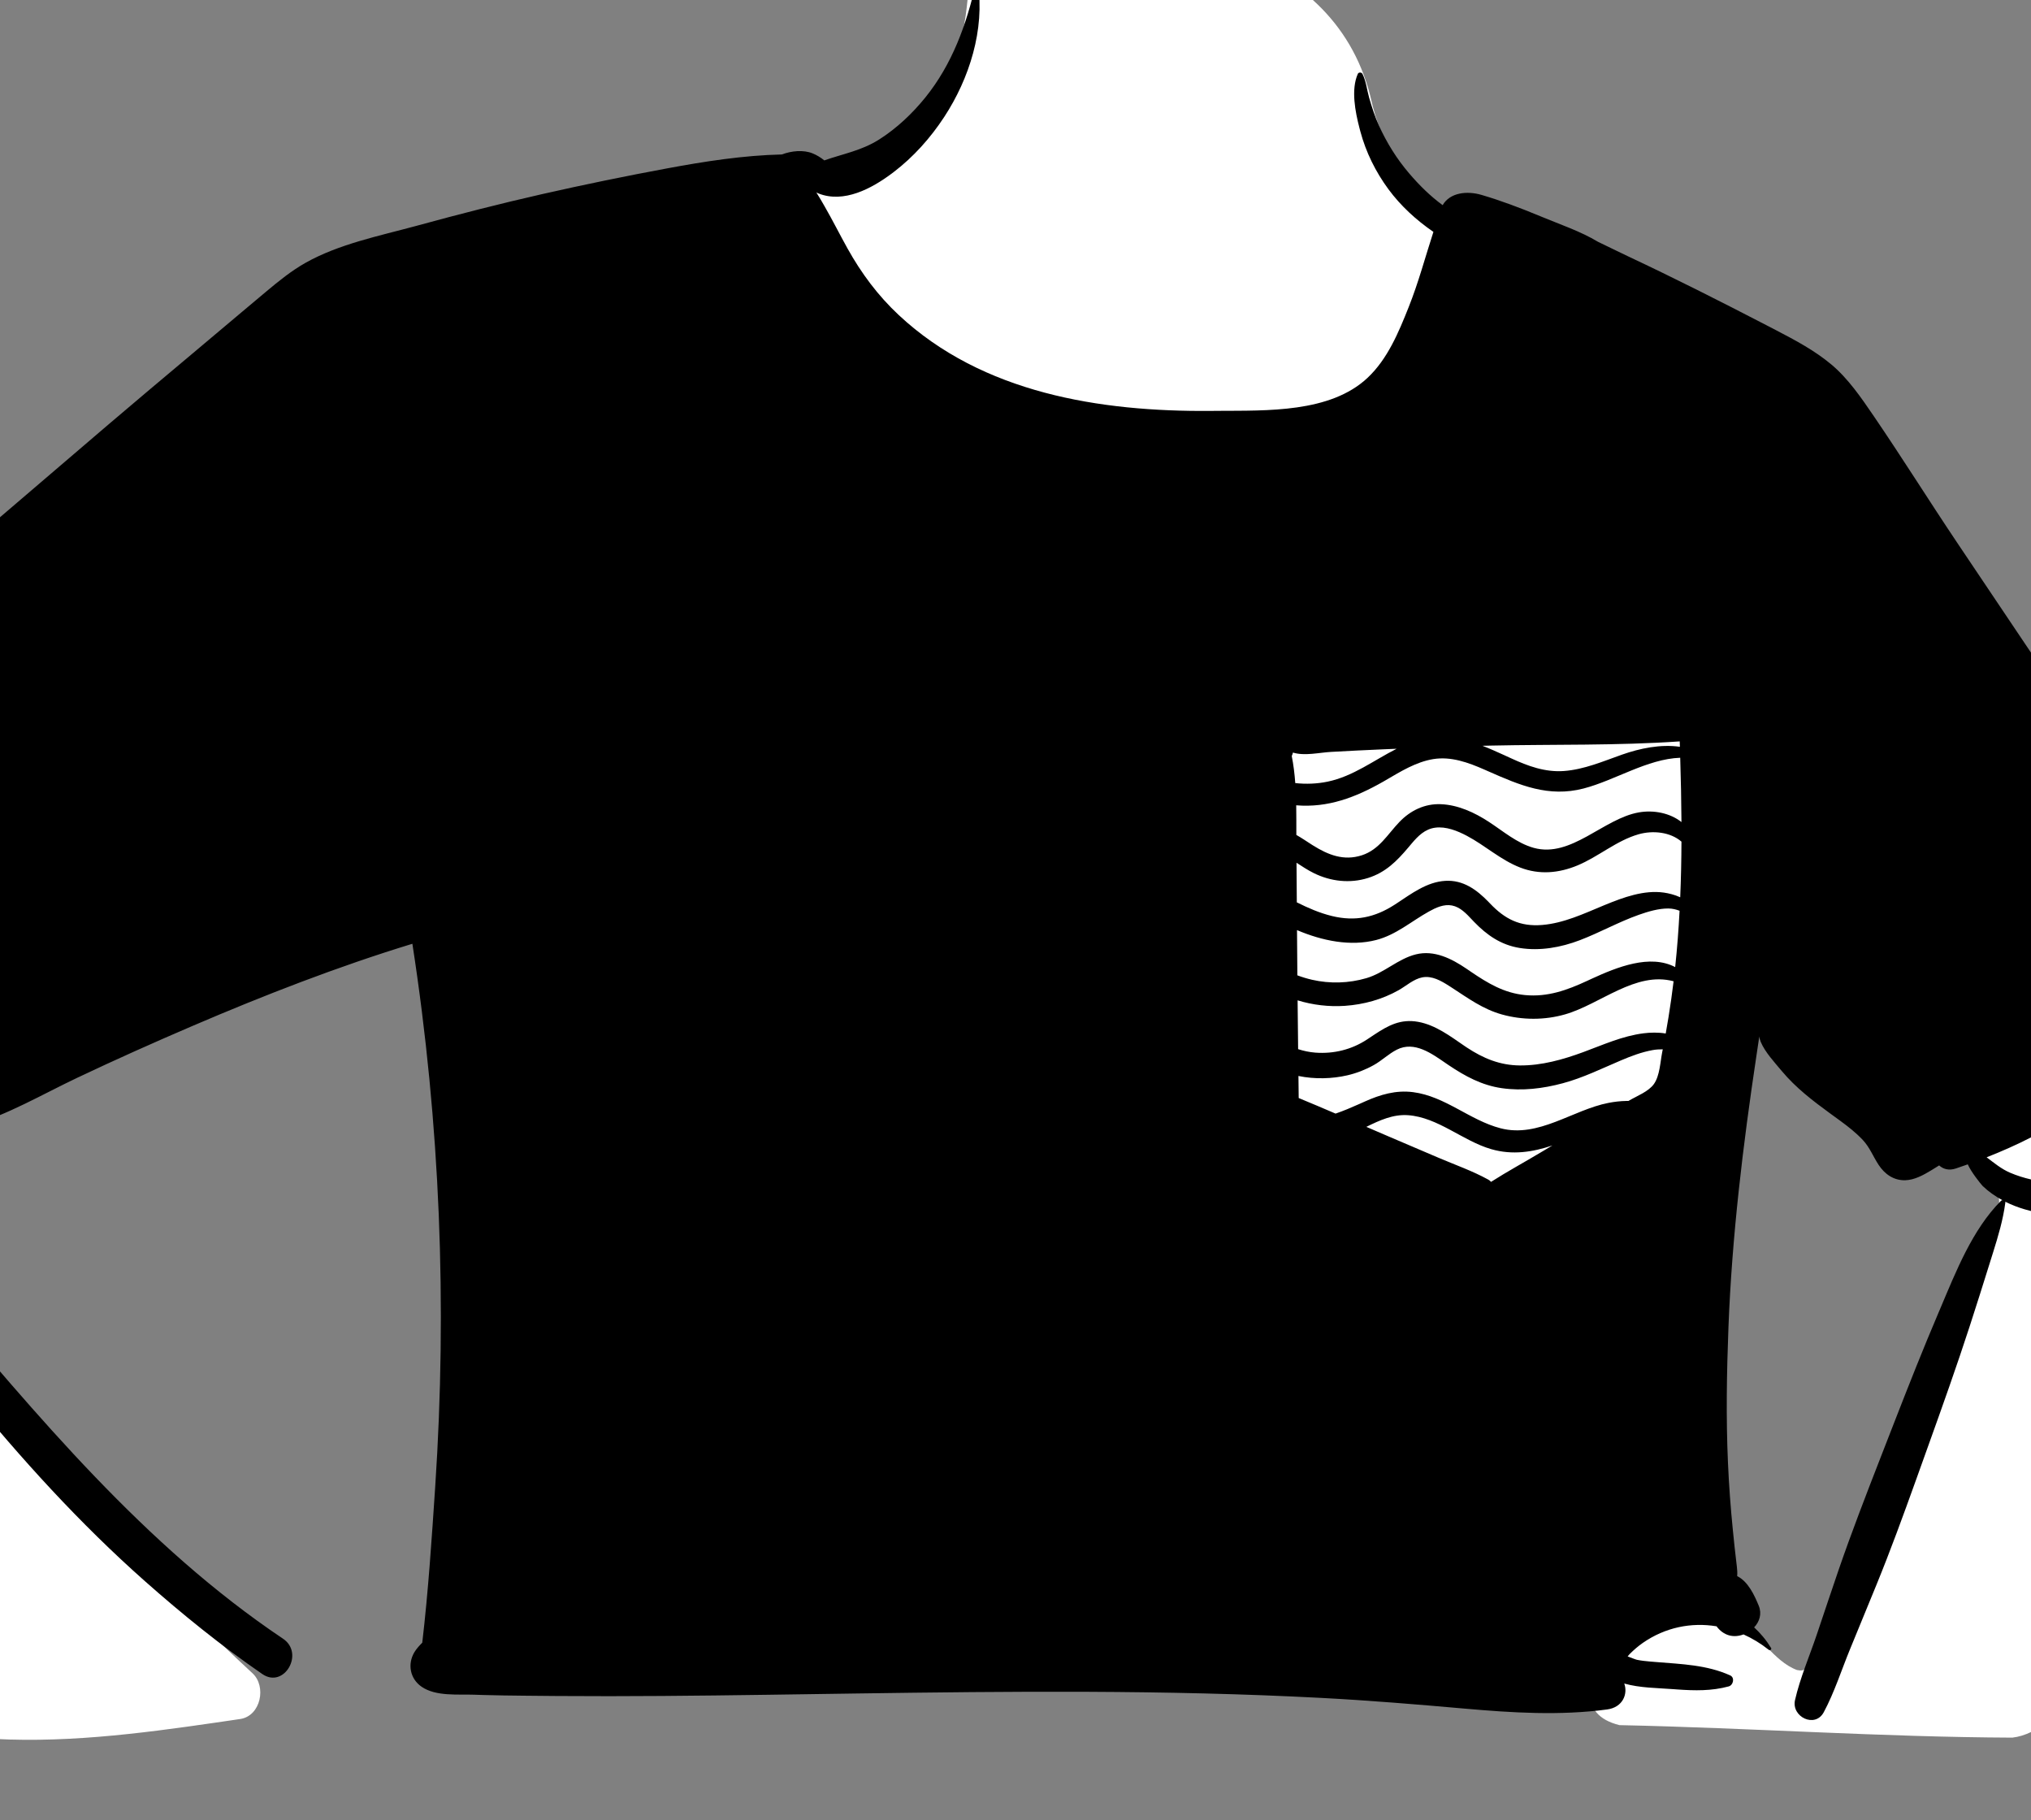 <?xml version="1.0" encoding="UTF-8"?>
<svg width="818px" height="733px" viewBox="0 0 818 733" version="1.1" xmlns="http://www.w3.org/2000/svg" xmlns:xlink="http://www.w3.org/1999/xlink">
    <rect x="0" y="0" width="818" height="733" fill="#808080" stroke="none"/>
    <!-- Generator: Sketch 62 (91390) - https://sketch.com -->
    <title>body/mono/Striped Pocket Tee</title>
    <desc>Created with Sketch.</desc>
    <g id="body/mono/Striped-Pocket-Tee" stroke="none" stroke-width="1" fill="none" fill-rule="evenodd">
        <path d="M409.159,-29.304 C462.815,-33.146 536.379,-22.51 551.898,38.669 C556.711,60.932 566.194,70.703 582.126,85.263 C683.254,214.699 330.417,236.455 312.279,110.238 C274.067,124.155 232.471,127.102 194.236,141.169 C173.499,148.829 154.695,160.917 136.676,173.555 C63.197,225.743 -9.242,279.422 -82.459,331.985 C-54.126,345.032 -0.258,394.846 -22.208,428.32 C-27.322,434.84 -34.912,439.335 -41.626,444.101 L-45.166,446.629 C-52.783,452.087 -65.604,461.39 -72.694,466.446 L-74.002,467.398 C-74.515,467.769 -75.093,468.186 -75.615,468.559 C-24.485,543.312 35.354,612.286 101.73,673.869 C107.382,679.123 105.067,690.871 96.887,692.239 L87.141,693.669 C55.675,698.252 23.61,702.377 -8.099,699.888 C-38.982,696.529 -57.592,669.191 -78.704,649.388 C-120.863,606.296 -160.108,560.33 -195.854,511.772 L-196.599,510.747 C-207.724,495.544 -222.491,480.007 -223.571,460.376 C-225.542,454.473 -220.355,446.016 -215.371,441.992 L-213.67,439.537 C-186.938,401.092 -156.685,364.016 -118.781,336.175 C-118.922,332.026 -117.004,327.665 -113.206,324.916 L45.202,210.28 L45.202,210.28 C86.074,182.153 124.063,149.097 168.365,126.383 C213.665,104.573 264.786,103.715 311.209,85.512 C312.193,72.393 339.776,69.044 338.905,71.07 C368.008,53.504 382.99,32.603 387.611,13.394 C392.231,-5.815 386.489,-23.333 409.159,-29.304 Z M800.889,382.266 C849.871,308.565 896.56,390.109 916.952,439.256 C941.045,506.515 891.151,589.249 858.919,647.231 C847.047,663.333 831.433,697.297 810.507,699.759 C757.787,699.544 704.994,695.832 652.242,694.726 C618.18,686.276 665.97,635.088 698.982,653.785 C708.984,657.527 713.981,668.883 723.734,672.526 C727.288,673.284 727.533,671.699 728.978,668.161 L729.183,667.666 C731.76,661.543 734.259,655.386 736.797,649.247 C758.274,596.357 780.979,543.934 803.555,491.533 C808.378,480.156 801.614,470.783 792.821,464.011 C786.088,458.47 757.145,444.94 784.415,450.895 C773.914,426.522 786.532,401.783 800.889,382.266 Z M679.28,281.376 C683.996,280.787 690.053,285.54 690.779,290.144 C696.795,328.31 690.092,366.043 682.057,403.376 L680.578,410.213 C677.615,423.829 674.303,437.714 666.911,449.649 C659.368,461.829 647.957,471.009 634.857,476.589 C592.832,493.336 540.568,476.775 509.653,445.465 C489.875,418.375 507.262,384.343 510.581,354.652 C507.444,346.651 506.288,337.397 504.473,329.148 L504.252,328.163 L497.203,297.391 C495.649,290.604 500.595,281.316 508.723,282.248 C565.395,288.748 622.677,288.456 679.28,281.376 Z" id="🎨-Background" fill="#FFFFFF"></path>
        <path d="M877.2,372.624 C877.03,371.865 877.94,371.284 878.53,371.855 C888.5,381.464 895.54,393.744 903.27,405.124 C910.63,415.964 918.64,426.384 924.13,438.345 C929.23,449.464 932.52,460.744 933.5,472.964 C934.48,485.095 933.21,497.255 931.07,509.204 C926.86,532.744 917.86,555.034 907.98,576.685 C898.374,597.732 887.52,618.18 876.058,638.256 L871.95,645.424 C866.94,654.151 861.874,662.861 856.45,671.315 C849.7,681.835 843.54,692.695 834.64,701.475 C828.32,707.725 816.41,701.475 819.29,692.544 C820.54,688.655 821.52,684.994 823.46,681.384 C824.93,678.634 826.59,675.964 828.15,673.255 C831.27,667.835 834.36,662.395 837.48,656.975 C844.03,645.585 850.93,634.405 857.42,622.975 C868.68,603.155 879.31,582.964 888.71,562.185 L889.816,559.732 C898.465,540.49 906.661,520.559 910.46,499.744 C914.46,477.815 910.88,457.145 903.09,436.534 C899.06,425.874 894.53,415.454 889.82,405.074 L888.915,403.091 C884.366,393.184 879.544,383.33 877.2,372.624 Z M393.05,-6.697 C393.14,-7.086 393.8,-7.116 393.86,-6.697 C396.66,11.925 390.43,31.624 380.28,47.114 C374.74,55.574 367.91,63.214 359.86,69.354 L359.233,69.827 C351.009,75.975 339.898,81.912 329.69,77.925 C329.37,77.803 329.07,77.664 328.79,77.505 C329.94,79.284 331,81.154 332.08,83.024 C335.29,88.594 338.17,94.364 341.3,99.984 C346.9,110.034 353.57,119.024 362,126.894 C395.709,158.357 443.042,165.836 487.494,165.478 L490.634,165.448 C510.159,165.31 535.696,166.307 550.77,152.175 C558.87,144.585 563.33,133.794 567.36,123.664 C571.32,113.734 574.03,103.484 577.32,93.384 C570.45,88.675 564.15,82.925 559.2,76.204 C554.04,69.204 550.14,61.324 547.89,52.914 L547.558,51.658 C545.818,44.951 544.068,36.08 546.87,29.744 C547.19,29.014 548.39,29.064 548.73,29.744 C550.24,32.774 550.53,36.194 551.46,39.434 C552.54,43.204 553.76,46.954 555.37,50.524 C558.48,57.444 562.59,64.024 567.52,69.784 C571.59,74.553 576,78.934 581.04,82.614 C584.01,77.484 590.9,76.794 596.67,78.484 C604.404,80.744 612.033,83.645 619.491,86.709 L620.98,87.324 C628.35,90.384 636.68,93.194 643.58,97.364 C647.77,99.364 651.79,101.374 655.57,103.154 C674.404,112.002 692.96,121.39 711.433,130.961 L715.39,133.014 C723.13,137.044 730.8,141.114 737.53,146.734 C744.38,152.454 749.7,160.274 754.7,167.604 C766.13,184.364 776.9,201.604 788.2,218.454 C811.02,252.454 833.84,286.454 856.79,320.374 C862.34,328.585 868.6,336.594 873.58,345.154 C878.35,353.335 878.22,361.734 877.29,370.864 L877.115,372.541 C875.332,389.289 872.266,405.373 862.87,419.734 C848.08,442.314 824.78,456.374 800.13,466.053 C803.14,468.294 805.97,470.714 809.56,472.255 C815.08,474.614 820.97,475.835 826.94,476.324 C833.31,476.835 840.49,475.244 845.65,479.574 C847.72,481.303 847.78,485.464 845.65,487.194 C840.689,491.243 834.277,490.083 828.232,489.404 L827.87,489.364 C822.26,488.744 816.73,487.704 811.46,485.644 C810.16,485.133 808.87,484.564 807.62,483.934 C807.66,484.044 807.68,484.175 807.66,484.314 C806.759,491.204 804.808,497.718 802.747,504.302 L801.44,508.474 C798.78,516.994 796.1,525.494 793.34,533.994 C788.087,550.176 782.366,566.204 776.625,582.213 L771.67,596.026 C766.58,610.197 761.425,624.349 755.73,638.284 C752.21,646.883 748.67,655.484 745.14,664.074 C741.69,672.464 738.82,681.524 734.54,689.514 C731.02,696.094 721.42,691.383 722.96,684.624 C724.98,675.755 728.79,666.954 731.7,658.324 C734.66,649.564 737.56,640.794 740.57,632.053 C745.804,616.87 751.602,601.889 757.43,586.922 L763.205,572.085 C768.871,557.548 774.604,543.024 780.73,528.675 L781.399,527.103 C787.765,512.093 794.335,495.216 805.9,483.585 C806.05,483.425 806.26,483.344 806.47,483.324 C803.63,481.784 800.97,479.914 798.63,477.704 L798.516,477.589 C797.591,476.61 793.77,471.784 792.54,468.894 C790.94,469.464 789.34,470.014 787.74,470.553 C784.95,471.494 782.64,470.814 781.01,469.324 L777.905,471.245 C774.585,473.272 771.016,475.196 767.35,475.294 C762.73,475.414 759.1,472.864 756.63,469.104 C754.41,465.744 753.09,462.114 750.28,459.104 C747.517,456.146 744.319,453.649 741.051,451.265 L737.199,448.462 C730.135,443.306 723.287,438.095 717.6,431.284 C714.74,427.844 710.91,423.764 709.17,419.633 C708.83,418.835 708.62,418.085 708.58,417.354 C708.2,419.934 707.81,422.524 707.42,425.104 C701.96,461.414 697.55,497.974 696.14,534.694 C695.45,552.803 695.14,570.934 695.95,589.053 C696.35,598.104 697.01,607.144 697.92,616.164 C698.37,620.684 698.84,625.194 699.39,629.694 L699.517,630.737 C699.676,632.116 699.78,633.449 699.66,634.714 C704.06,636.883 706.59,642.364 708.35,646.644 C709.69,649.904 708.65,653.074 706.49,655.364 C709.07,657.714 711.37,660.474 713.3,663.633 C713.69,664.274 712.85,664.774 712.35,664.374 C709.18,661.854 705.77,659.784 702.21,658.194 C700.34,658.904 698.3,659.094 696.42,658.574 C694.38,658.014 692.62,656.654 691.35,654.925 C681.24,653.264 670.73,655.294 661.63,661.624 C659.74,662.944 658.03,664.434 656.4,666.053 C656.12,666.335 655.83,666.694 655.54,667.044 L657.525,667.807 C658.347,668.119 659.023,668.363 659.28,668.414 C661.013,668.768 662.773,668.957 664.533,669.108 L667.17,669.324 C677.3,670.164 687.4,670.444 696.82,674.684 C698.8,675.574 698.11,678.624 696.24,679.133 C689.361,681 682.535,680.855 675.533,680.356 L674.03,680.244 C667.52,679.744 660.53,679.774 654.18,677.974 C655.7,682.133 653.63,687.564 647.28,688.414 C628.21,690.954 609.02,689.755 589.93,688.074 C570.65,686.374 551.38,684.764 532.05,683.755 C469.523,680.466 406.901,681.097 344.319,681.99 L308.953,682.503 C280.749,682.9 252.541,683.21 224.338,682.994 L211.137,682.871 C205.557,682.817 199.975,682.749 194.402,682.585 L191.06,682.474 C184.42,682.234 175.63,683.234 169.86,679.303 C165.1,676.064 164.04,670.124 166.91,665.335 C167.74,663.954 168.88,662.724 170.07,661.524 C172.51,640.675 173.88,619.724 175.28,598.784 C180.14,525.505 177.3,452.604 166.09,380.064 C136.01,389.255 106.39,400.784 77.53,413.154 C61.92,419.844 46.39,426.784 31.04,434.064 C17.03,440.714 2.96,449.024 -12.01,453.344 C-13.371,454.552 -15.274,455.127 -16.961,454.591 L-17.18,454.514 L-17.19,454.514 C-18.73,454.874 -20.44,454.654 -22.12,453.644 C-22.46,453.438 -22.8,453.231 -23.14,453.019 L-23.65,452.694 C-28.92,449.374 -34.22,445.284 -37.95,440.284 C-42.48,444.484 -47.35,448.335 -52.14,452.234 C-57.34,456.474 -62.52,460.734 -67.66,465.034 C-69.7,466.744 -71.95,468.374 -73.75,470.344 L-74.012,470.633 C-74.054,470.681 -74.094,470.727 -74.13,470.774 C-66.34,475.814 -59.52,483.464 -53.41,490.114 C-46.849,497.251 -40.515,504.616 -34.233,512.009 L-28.151,519.18 C14.855,569.964 58.302,622.589 113.98,659.914 C122.78,665.814 114.39,680.184 105.65,674.154 C89.11,662.764 73.46,650.114 58.43,636.803 C32.09,613.494 8.39,587.344 -13.8,560.094 C-25.03,546.303 -35.93,532.175 -46.61,517.954 L-50.235,513.131 C-55.066,506.697 -59.87,500.244 -64.47,493.644 L-65.433,492.261 C-69.468,486.439 -73.758,479.898 -76.36,473.194 C-77.36,474.204 -78.49,475.053 -80.14,475.694 C-82.96,476.794 -86.42,474.484 -87.11,471.734 C-88.79,465.064 -82.99,461.094 -78.27,457.553 C-72.54,453.274 -66.7,449.144 -60.85,445.034 L-58.761,443.557 C-51.445,438.369 -44.091,433.044 -36.12,428.944 C-35.88,428.624 -35.59,428.324 -35.26,428.064 C-34.88,427.764 -34.51,427.474 -34.13,427.184 C-43.65,411.744 -54.09,396.904 -65.74,382.883 C-74.5,372.335 -83.8,362.264 -93.64,352.724 L-98.061,348.444 C-104.747,341.987 -111.699,335.437 -119.12,329.824 L-121.443,332.458 C-124.546,335.967 -127.678,339.448 -130.99,342.744 C-137.51,349.224 -143.94,355.835 -150.34,362.444 C-160.969,373.441 -171.237,384.777 -181.473,396.128 L-186.59,401.803 C-197.25,413.633 -208.67,425.244 -218.36,437.883 L-218.844,438.523 C-223.075,444.197 -226.086,450.476 -224.12,457.684 C-222.224,464.633 -217.714,470.794 -213.827,476.795 L-213.44,477.394 C-197.57,502.114 -180.57,526.204 -162.36,549.255 C-125.89,595.425 -84.29,639.184 -34.65,671.284 C-27.77,675.734 -34.2,686.794 -41.09,682.294 C-70.08,663.344 -96.71,640.585 -121.21,616.144 C-143.7,593.714 -164.08,569.014 -183.18,543.664 C-192.49,531.294 -201.41,518.664 -209.96,505.755 C-218.25,493.224 -227.84,480.335 -233.85,466.514 C-236.997,459.244 -238.16,451.374 -235.58,443.714 C-233.214,436.674 -228.535,430.828 -223.667,425.329 L-223.21,424.814 C-212.02,412.244 -200.63,399.824 -189.14,387.524 C-177.61,375.184 -165.55,363.284 -153.24,351.734 C-143.57,342.644 -133.49,334.633 -122.71,327.214 C-123.68,326.524 -124.65,325.864 -125.64,325.224 C-128.65,323.264 -129.41,319.074 -126.77,316.414 C-119.56,309.133 -111.25,302.803 -103.43,296.175 C-96.08,289.944 -88.73,283.704 -81.38,277.464 C-66.42,264.784 -51.46,252.094 -36.5,239.404 C-9.63,216.614 17.09,193.664 43.87,170.774 C55.036,161.233 66.307,151.809 77.549,142.359 L97.522,125.55 L97.522,125.55 L107.291,117.349 C112.296,113.157 117.408,109.011 123.1,105.814 C136.492,98.291 152.593,95.037 167.348,91.051 L168.33,90.784 C184.88,86.255 201.52,81.994 218.25,78.194 C235,74.394 251.82,70.934 268.71,67.803 C283.89,64.984 299.43,62.564 314.91,62.204 C318.75,60.744 323.57,60.234 327.35,61.794 C328.91,62.444 330.54,63.394 331.99,64.594 C339.56,61.934 347.03,60.664 354.1,56.164 C361.16,51.675 367.41,45.774 372.67,39.274 C383.54,25.814 389.23,9.914 393.05,-6.697 Z M567.06,449.094 C561.06,448.675 555.66,451.154 550.3,453.794 C553.32,455.104 556.34,456.404 559.36,457.694 L579.46,466.274 L579.46,466.274 C586.1,469.104 593.13,471.564 599.44,475.053 C599.89,475.303 600.25,475.604 600.52,475.954 C607.08,471.755 614.02,468.005 620.67,464.014 C622.19,463.104 623.72,462.194 625.25,461.284 C617.33,463.934 609.21,465.264 600.61,462.774 C589.14,459.464 579.18,449.944 567.06,449.094 Z M583.5,428.974 L582.422,428.242 C576.602,424.25 569.658,419.118 562.59,422.704 C559.26,424.394 556.53,427.124 553.25,428.944 C549.95,430.784 546.32,432.194 542.64,433.044 C536.53,434.454 529.53,434.664 522.96,433.303 L523.06,442.184 L523.06,442.184 C528.03,444.234 532.97,446.335 537.91,448.454 C541.117,447.358 544.204,446.041 547.449,444.596 L549.64,443.614 C555.89,440.803 562.2,438.925 569.11,439.814 C582.12,441.484 591.95,451.154 604.39,454.374 C619.64,458.335 633.4,446.954 647.81,444.144 C650.186,443.676 652.635,443.403 655.069,443.36 L655.88,443.354 L656.24,443.144 C659.34,441.324 663.98,439.585 666.14,436.524 C668.49,433.204 668.69,427.644 669.46,423.744 C669.54,423.354 669.62,422.954 669.69,422.564 C668.33,422.564 666.95,422.633 665.55,422.894 C661.15,423.704 657.01,425.264 652.91,427.005 C645.16,430.294 637.58,434.044 629.42,436.234 C621.43,438.383 613.08,439.404 604.85,438.214 C596.82,437.053 590.15,433.434 583.5,428.974 Z M584.752,397.753 L583.547,396.977 C580.369,394.949 576.724,392.849 572.83,393.594 C569.35,394.264 566.36,397.034 563.33,398.744 C556.68,402.494 549.22,404.544 541.61,405.064 C535.28,405.494 528.71,404.724 522.62,402.844 L522.83,422.505 L522.83,422.505 C525.06,423.214 527.37,423.724 529.8,423.904 C537.18,424.454 544.38,422.684 550.57,418.614 L553.701,416.535 C559.06,413.015 564.088,410.22 571.18,411.505 C578.2,412.784 584.09,417.284 589.83,421.204 L590.771,421.836 C597.363,426.188 604.045,428.997 612.13,429.064 C620.86,429.133 629.49,426.704 637.62,423.714 C645.69,420.755 653.36,417.204 661.99,416.114 C664.63,415.784 667.85,415.684 670.88,416.204 C671.28,413.974 671.66,411.755 672.02,409.524 C672.8,404.734 673.47,399.954 674.05,395.164 C658.74,391.044 644.6,404.374 630.38,408.484 C622.13,410.864 613.15,410.835 604.9,408.534 C597.266,406.404 591.265,401.982 584.752,397.753 Z M584.79,364.644 C581.52,364.014 578.29,365.524 575.51,367.074 C568.42,371.005 562.3,376.474 554.27,378.544 C543.94,381.204 532.64,378.914 522.38,374.564 C522.42,380.633 522.47,386.704 522.52,392.774 C524.45,393.505 526.43,394.094 528.45,394.564 C535.63,396.204 543.24,395.984 550.31,393.914 C557.52,391.803 563.05,386.104 570.28,384.324 C577.673,382.498 584.642,386.051 590.6,390.089 L592.393,391.313 C599.203,395.934 605.808,399.95 614.33,400.734 C623.34,401.564 631.17,398.744 639.22,395.005 L641.094,394.138 C651.285,389.457 664.516,384.127 674.69,389.454 C675.49,381.894 676.07,374.335 676.46,366.764 C675.06,366.244 673.61,365.864 671.94,365.854 C667.95,365.835 663.76,367.094 660.04,368.404 C651.91,371.274 644.34,375.553 636.29,378.624 C628.66,381.544 620.21,383.064 612.07,381.755 C604.53,380.544 598.87,376.604 593.66,371.204 L592.903,370.406 C590.618,367.975 588.174,365.301 584.79,364.644 Z M590.76,336.574 C586.99,334.585 582.4,332.734 578.04,333.314 C573.88,333.863 571.107,336.685 568.546,339.702 L567.158,341.353 C562.576,346.775 558.065,351.333 551,353.564 C543.68,355.864 535.92,354.964 529.11,351.594 C526.69,350.394 524.44,348.904 522.18,347.434 L522.3,363.383 L522.3,363.383 C526.82,365.633 531.42,367.664 536.47,368.894 C545.79,371.164 553.71,369.484 561.68,364.344 L562.516,363.8 C568.52,359.857 574.675,355.164 582.09,354.724 C589.326,354.291 594.757,358.303 599.522,363.213 L600.08,363.794 C606.09,370.133 612.16,373.224 621.1,372.494 C629.767,371.786 637.879,367.959 645.818,364.662 L646.54,364.364 C653.8,361.383 662.17,358.314 670.14,359.454 C672.05,359.724 674.52,360.314 676.72,361.344 C677.04,353.883 677.19,346.414 677.22,338.934 C672.69,335.005 665.64,334.354 659.97,335.964 C651.09,338.484 643.82,344.984 635.34,348.514 C627.82,351.644 619.98,352.344 612.31,349.383 C604.39,346.324 598.18,340.494 590.76,336.574 Z M676.72,305.154 C663.45,305.614 650.47,314.244 637.8,317.534 C623.646,321.207 612.095,316.2 599.487,310.642 L597.86,309.925 C591.39,307.085 584.44,304.534 577.27,305.694 C570.28,306.835 564.1,310.704 558.09,314.204 L556.938,314.867 C545.989,321.1 534.841,325.367 522.06,324.303 C522.13,328.314 522.1,332.314 522.11,336.234 C524.21,337.434 526.23,338.794 528.15,340.034 L528.839,340.471 C534.932,344.281 541.214,346.786 548.48,344.434 C555.5,342.154 558.8,336.044 563.62,331.014 C568.05,326.394 573.83,323.585 580.31,323.854 C587.28,324.133 593.87,327.204 599.63,330.954 C605.39,334.704 610.96,339.553 617.7,341.434 C632.82,345.633 645.77,329.644 660.07,327.154 C666.07,326.104 672.69,327.434 677.22,331.053 C677.17,322.434 676.98,313.794 676.72,305.154 Z M562.5,301.534 C560.63,301.604 558.76,301.684 556.89,301.764 C549.97,302.064 543.05,302.404 536.13,302.794 C531.34,303.053 525.45,304.524 520.75,303.064 C520.63,303.544 520.47,304.005 520.26,304.454 C520.97,307.994 521.41,311.654 521.68,315.354 C526.02,315.824 530.43,315.664 534.71,314.774 C544.98,312.644 553.32,306.164 562.5,301.534 Z M676.52,298.564 C651.25,300.305 625.787,299.706 600.476,300.253 L597.44,300.324 C597.32,300.324 597.2,300.335 597.08,300.335 C599.982,301.46 602.862,302.748 605.732,304.06 L608.6,305.374 C615.38,308.494 622.28,311.044 629.87,310.494 C638,309.904 645.66,306.585 653.26,303.904 C660.51,301.344 668.86,299.624 676.59,300.744 C676.57,300.014 676.55,299.294 676.52,298.564 Z" id="🖍-Ink" fill="#000000"></path>
    </g>
</svg>